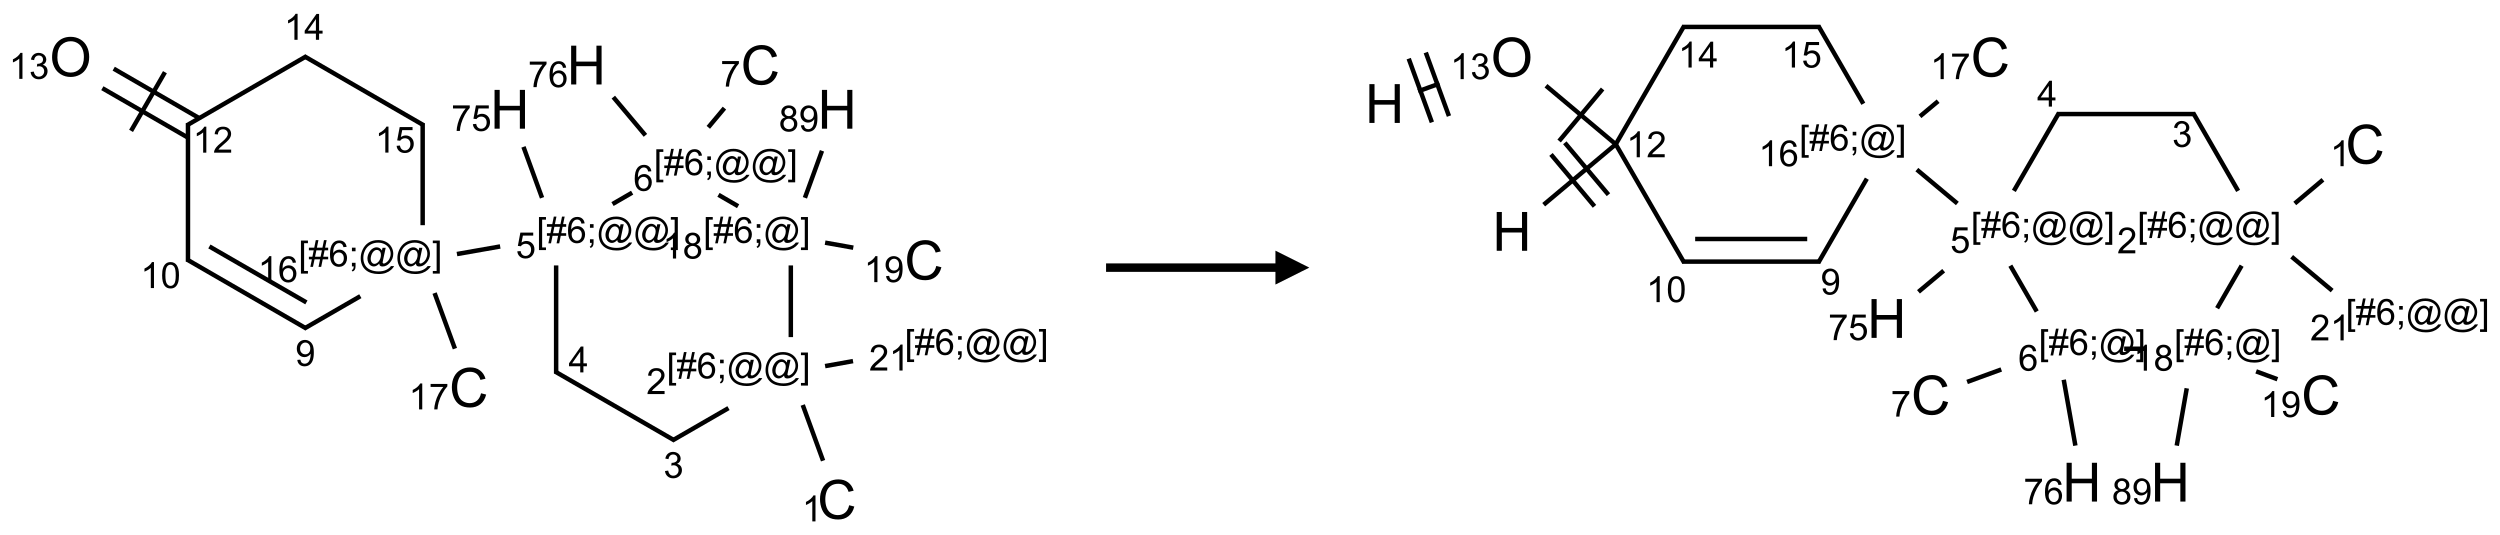 <?xml version="1.0" encoding="UTF-8"?>
<svg xmlns="http://www.w3.org/2000/svg" xmlns:xlink="http://www.w3.org/1999/xlink" width="738" height="158" viewBox="0 0 738 158">
<defs>
<g>
<g id="glyph-0-0">
<path d="M 2 0 L 2 -10 L 10 -10 L 10 0 Z M 2.25 -0.25 L 9.75 -0.25 L 9.75 -9.75 L 2.25 -9.75 Z M 2.25 -0.25 "/>
</g>
<g id="glyph-0-1">
<path d="M 9.406 -4.016 L 10.922 -3.633 C 10.605 -2.387 10.031 -1.438 9.207 -0.785 C 8.383 -0.133 7.371 0.195 6.18 0.195 C 4.945 0.195 3.941 -0.055 3.168 -0.559 C 2.395 -1.062 1.805 -1.789 1.402 -2.742 C 1 -3.695 0.797 -4.719 0.797 -5.812 C 0.797 -7.004 1.023 -8.047 1.48 -8.934 C 1.938 -9.82 2.586 -10.496 3.426 -10.957 C 4.266 -11.418 5.191 -11.648 6.203 -11.648 C 7.348 -11.648 8.312 -11.355 9.094 -10.773 C 9.875 -10.191 10.418 -9.371 10.727 -8.312 L 9.234 -7.961 C 8.969 -8.793 8.582 -9.402 8.078 -9.781 C 7.574 -10.16 6.938 -10.352 6.172 -10.352 C 5.293 -10.352 4.555 -10.141 3.965 -9.719 C 3.375 -9.297 2.957 -8.73 2.719 -8.02 C 2.48 -7.309 2.359 -6.574 2.359 -5.82 C 2.359 -4.848 2.5 -3.996 2.785 -3.27 C 3.07 -2.543 3.512 -2 4.109 -1.641 C 4.707 -1.281 5.355 -1.102 6.055 -1.102 C 6.902 -1.102 7.621 -1.348 8.211 -1.836 C 8.801 -2.324 9.199 -3.051 9.406 -4.016 Z M 9.406 -4.016 "/>
</g>
<g id="glyph-0-2">
<path d="M 1.281 0 L 1.281 -11.453 L 2.797 -11.453 L 2.797 -6.75 L 8.75 -6.75 L 8.75 -11.453 L 10.266 -11.453 L 10.266 0 L 8.75 0 L 8.75 -5.398 L 2.797 -5.398 L 2.797 0 Z M 1.281 0 "/>
</g>
<g id="glyph-0-3">
<path d="M 0.773 -5.578 C 0.773 -7.48 1.285 -8.969 2.305 -10.043 C 3.324 -11.117 4.645 -11.656 6.258 -11.656 C 7.316 -11.656 8.27 -11.402 9.117 -10.898 C 9.965 -10.395 10.613 -9.688 11.059 -8.785 C 11.504 -7.883 11.727 -6.855 11.727 -5.711 C 11.727 -4.551 11.492 -3.512 11.023 -2.594 C 10.555 -1.676 9.891 -0.984 9.031 -0.512 C 8.172 -0.039 7.246 0.195 6.25 0.195 C 5.172 0.195 4.207 -0.066 3.359 -0.586 C 2.512 -1.105 1.867 -1.816 1.43 -2.719 C 0.992 -3.621 0.773 -4.574 0.773 -5.578 Z M 2.336 -5.555 C 2.336 -4.176 2.707 -3.086 3.449 -2.293 C 4.191 -1.5 5.121 -1.102 6.242 -1.102 C 7.383 -1.102 8.32 -1.504 9.059 -2.305 C 9.797 -3.105 10.164 -4.246 10.164 -5.719 C 10.164 -6.652 10.008 -7.465 9.691 -8.16 C 9.375 -8.855 8.914 -9.395 8.309 -9.777 C 7.703 -10.16 7.02 -10.352 6.266 -10.352 C 5.191 -10.352 4.27 -9.984 3.496 -9.246 C 2.723 -8.508 2.336 -7.277 2.336 -5.555 Z M 2.336 -5.555 "/>
</g>
<g id="glyph-1-0">
<path d="M 1.332 0 L 1.332 -6.668 L 6.668 -6.668 L 6.668 0 Z M 1.5 -0.168 L 6.5 -0.168 L 6.5 -6.5 L 1.5 -6.5 Z M 1.5 -0.168 "/>
</g>
<g id="glyph-1-1">
<path d="M 3.973 0 L 3.035 0 L 3.035 -5.973 C 2.809 -5.758 2.516 -5.543 2.148 -5.328 C 1.781 -5.113 1.453 -4.953 1.16 -4.844 L 1.16 -5.75 C 1.684 -5.996 2.145 -6.297 2.535 -6.645 C 2.93 -6.996 3.207 -7.336 3.371 -7.668 L 3.973 -7.668 Z M 3.973 0 "/>
</g>
<g id="glyph-1-2">
<path d="M 0.723 2.121 L 0.723 -7.637 L 2.793 -7.637 L 2.793 -6.859 L 1.66 -6.859 L 1.66 1.344 L 2.793 1.344 L 2.793 2.121 Z M 0.723 2.121 "/>
</g>
<g id="glyph-1-3">
<path d="M 0.535 0.129 L 0.988 -2.09 L 0.109 -2.09 L 0.109 -2.863 L 1.145 -2.863 L 1.531 -4.754 L 0.109 -4.754 L 0.109 -5.531 L 1.688 -5.531 L 2.141 -7.766 L 2.922 -7.766 L 2.469 -5.531 L 4.109 -5.531 L 4.562 -7.766 L 5.348 -7.766 L 4.895 -5.531 L 5.797 -5.531 L 5.797 -4.754 L 4.738 -4.754 L 4.348 -2.863 L 5.797 -2.863 L 5.797 -2.09 L 4.191 -2.09 L 3.738 0.129 L 2.957 0.129 L 3.406 -2.09 L 1.77 -2.09 L 1.316 0.129 Z M 1.926 -2.863 L 3.562 -2.863 L 3.953 -4.754 L 2.312 -4.754 Z M 1.926 -2.863 "/>
</g>
<g id="glyph-1-4">
<path d="M 5.309 -5.766 L 4.375 -5.691 C 4.293 -6.059 4.172 -6.328 4.02 -6.496 C 3.766 -6.762 3.453 -6.895 3.082 -6.895 C 2.785 -6.895 2.523 -6.812 2.297 -6.645 C 2 -6.43 1.77 -6.117 1.598 -5.703 C 1.43 -5.289 1.34 -4.703 1.332 -3.938 C 1.559 -4.281 1.836 -4.535 2.16 -4.703 C 2.488 -4.871 2.828 -4.953 3.188 -4.953 C 3.812 -4.953 4.344 -4.723 4.785 -4.262 C 5.223 -3.801 5.441 -3.207 5.441 -2.48 C 5.441 -2 5.34 -1.555 5.133 -1.145 C 4.926 -0.73 4.641 -0.418 4.281 -0.199 C 3.922 0.02 3.512 0.129 3.051 0.129 C 2.27 0.129 1.633 -0.156 1.141 -0.73 C 0.648 -1.305 0.402 -2.254 0.402 -3.574 C 0.402 -5.051 0.672 -6.121 1.219 -6.793 C 1.695 -7.375 2.336 -7.668 3.141 -7.668 C 3.742 -7.668 4.234 -7.5 4.617 -7.16 C 5 -6.824 5.23 -6.359 5.309 -5.766 Z M 1.48 -2.473 C 1.48 -2.152 1.547 -1.844 1.684 -1.547 C 1.82 -1.25 2.016 -1.027 2.262 -0.871 C 2.508 -0.719 2.766 -0.641 3.035 -0.641 C 3.434 -0.641 3.773 -0.801 4.059 -1.121 C 4.344 -1.441 4.484 -1.875 4.484 -2.422 C 4.484 -2.949 4.344 -3.367 4.062 -3.668 C 3.781 -3.973 3.426 -4.125 3 -4.125 C 2.578 -4.125 2.219 -3.973 1.922 -3.668 C 1.625 -3.363 1.48 -2.969 1.48 -2.473 Z M 1.48 -2.473 "/>
</g>
<g id="glyph-1-5">
<path d="M 0.949 -4.465 L 0.949 -5.531 L 2.016 -5.531 L 2.016 -4.465 Z M 0.949 0 L 0.949 -1.066 L 2.016 -1.066 L 2.016 0 C 2.016 0.391 1.945 0.711 1.809 0.949 C 1.668 1.191 1.449 1.379 1.145 1.512 L 0.887 1.109 C 1.082 1.023 1.23 0.895 1.324 0.727 C 1.418 0.559 1.469 0.316 1.48 0 Z M 0.949 0 "/>
</g>
<g id="glyph-1-6">
<path d="M 6.047 -0.848 C 5.82 -0.59 5.57 -0.379 5.289 -0.223 C 5.008 -0.062 4.73 0.016 4.449 0.016 C 4.141 0.016 3.84 -0.074 3.547 -0.254 C 3.254 -0.434 3.02 -0.715 2.836 -1.09 C 2.652 -1.465 2.562 -1.875 2.562 -2.324 C 2.562 -2.875 2.703 -3.43 2.988 -3.98 C 3.27 -4.535 3.621 -4.953 4.043 -5.23 C 4.461 -5.508 4.871 -5.645 5.266 -5.645 C 5.566 -5.645 5.855 -5.566 6.129 -5.41 C 6.402 -5.25 6.641 -5.012 6.84 -4.688 L 7.016 -5.496 L 7.949 -5.496 L 7.199 -2 C 7.094 -1.516 7.043 -1.246 7.043 -1.191 C 7.043 -1.098 7.078 -1.02 7.148 -0.949 C 7.219 -0.883 7.305 -0.848 7.406 -0.848 C 7.59 -0.848 7.832 -0.953 8.129 -1.168 C 8.527 -1.445 8.84 -1.816 9.07 -2.285 C 9.301 -2.75 9.418 -3.234 9.418 -3.73 C 9.418 -4.309 9.27 -4.852 8.973 -5.355 C 8.676 -5.859 8.23 -6.262 7.645 -6.562 C 7.055 -6.863 6.406 -7.016 5.691 -7.016 C 4.879 -7.016 4.137 -6.824 3.465 -6.445 C 2.793 -6.066 2.273 -5.52 1.902 -4.809 C 1.535 -4.098 1.348 -3.34 1.348 -2.527 C 1.348 -1.676 1.535 -0.941 1.902 -0.328 C 2.273 0.285 2.809 0.742 3.508 1.035 C 4.207 1.328 4.984 1.473 5.832 1.473 C 6.742 1.473 7.504 1.32 8.121 1.016 C 8.734 0.711 9.195 0.34 9.5 -0.098 L 10.441 -0.098 C 10.266 0.266 9.961 0.637 9.531 1.016 C 9.102 1.395 8.59 1.695 7.996 1.914 C 7.402 2.133 6.688 2.246 5.848 2.246 C 5.078 2.246 4.367 2.145 3.715 1.949 C 3.066 1.75 2.512 1.453 2.051 1.055 C 1.594 0.656 1.25 0.199 1.016 -0.316 C 0.723 -0.973 0.578 -1.684 0.578 -2.441 C 0.578 -3.289 0.75 -4.098 1.098 -4.863 C 1.523 -5.805 2.125 -6.527 2.902 -7.027 C 3.684 -7.527 4.629 -7.777 5.738 -7.777 C 6.602 -7.777 7.375 -7.602 8.059 -7.246 C 8.746 -6.895 9.285 -6.371 9.684 -5.672 C 10.02 -5.07 10.188 -4.418 10.188 -3.715 C 10.188 -2.707 9.832 -1.812 9.125 -1.031 C 8.492 -0.328 7.801 0.02 7.051 0.02 C 6.812 0.02 6.617 -0.016 6.473 -0.09 C 6.324 -0.16 6.215 -0.266 6.145 -0.402 C 6.102 -0.488 6.066 -0.637 6.047 -0.848 Z M 3.527 -2.262 C 3.527 -1.785 3.641 -1.414 3.863 -1.152 C 4.09 -0.887 4.348 -0.754 4.641 -0.754 C 4.836 -0.754 5.039 -0.812 5.254 -0.93 C 5.469 -1.047 5.676 -1.219 5.871 -1.449 C 6.066 -1.676 6.23 -1.969 6.355 -2.32 C 6.48 -2.672 6.543 -3.027 6.543 -3.379 C 6.543 -3.852 6.426 -4.219 6.191 -4.48 C 5.957 -4.738 5.672 -4.871 5.332 -4.871 C 5.109 -4.871 4.902 -4.812 4.707 -4.699 C 4.512 -4.586 4.32 -4.406 4.137 -4.156 C 3.953 -3.906 3.805 -3.602 3.691 -3.246 C 3.582 -2.887 3.527 -2.559 3.527 -2.262 Z M 3.527 -2.262 "/>
</g>
<g id="glyph-1-7">
<path d="M 2.27 2.121 L 0.203 2.121 L 0.203 1.344 L 1.332 1.344 L 1.332 -6.859 L 0.203 -6.859 L 0.203 -7.637 L 2.27 -7.637 Z M 2.27 2.121 "/>
</g>
<g id="glyph-1-8">
<path d="M 5.371 -0.902 L 5.371 0 L 0.324 0 C 0.316 -0.227 0.352 -0.441 0.434 -0.652 C 0.562 -0.996 0.766 -1.332 1.051 -1.668 C 1.332 -2 1.742 -2.387 2.277 -2.824 C 3.105 -3.504 3.668 -4.043 3.957 -4.441 C 4.25 -4.84 4.395 -5.215 4.395 -5.566 C 4.395 -5.938 4.262 -6.254 3.996 -6.508 C 3.73 -6.762 3.387 -6.891 2.957 -6.891 C 2.508 -6.891 2.145 -6.754 1.875 -6.484 C 1.605 -6.215 1.469 -5.84 1.465 -5.359 L 0.5 -5.457 C 0.566 -6.176 0.812 -6.727 1.246 -7.102 C 1.676 -7.477 2.254 -7.668 2.98 -7.668 C 3.711 -7.668 4.293 -7.465 4.719 -7.059 C 5.145 -6.652 5.359 -6.148 5.359 -5.547 C 5.359 -5.242 5.297 -4.941 5.172 -4.645 C 5.047 -4.352 4.84 -4.039 4.551 -3.715 C 4.262 -3.387 3.777 -2.938 3.105 -2.371 C 2.543 -1.898 2.18 -1.578 2.02 -1.41 C 1.859 -1.242 1.73 -1.07 1.625 -0.902 Z M 5.371 -0.902 "/>
</g>
<g id="glyph-1-9">
<path d="M 0.449 -2.016 L 1.387 -2.141 C 1.492 -1.609 1.676 -1.227 1.934 -0.992 C 2.191 -0.758 2.508 -0.641 2.879 -0.641 C 3.32 -0.641 3.695 -0.793 3.996 -1.098 C 4.301 -1.402 4.453 -1.781 4.453 -2.234 C 4.453 -2.664 4.312 -3.02 4.031 -3.301 C 3.75 -3.578 3.391 -3.719 2.957 -3.719 C 2.781 -3.719 2.562 -3.684 2.297 -3.613 L 2.402 -4.438 C 2.465 -4.43 2.516 -4.426 2.551 -4.426 C 2.949 -4.426 3.312 -4.531 3.629 -4.738 C 3.949 -4.949 4.109 -5.27 4.109 -5.703 C 4.109 -6.047 3.992 -6.332 3.762 -6.559 C 3.527 -6.785 3.227 -6.895 2.859 -6.895 C 2.496 -6.895 2.191 -6.781 1.949 -6.551 C 1.707 -6.324 1.547 -5.98 1.48 -5.52 L 0.543 -5.688 C 0.656 -6.316 0.918 -6.805 1.324 -7.148 C 1.73 -7.492 2.234 -7.668 2.84 -7.668 C 3.254 -7.668 3.641 -7.578 3.988 -7.398 C 4.34 -7.219 4.609 -6.977 4.793 -6.668 C 4.98 -6.359 5.074 -6.031 5.074 -5.684 C 5.074 -5.352 4.984 -5.051 4.809 -4.781 C 4.629 -4.512 4.367 -4.297 4.02 -4.137 C 4.473 -4.031 4.824 -3.816 5.074 -3.488 C 5.324 -3.16 5.449 -2.75 5.449 -2.254 C 5.449 -1.59 5.203 -1.023 4.719 -0.559 C 4.234 -0.098 3.617 0.137 2.875 0.137 C 2.203 0.137 1.648 -0.062 1.207 -0.465 C 0.762 -0.863 0.512 -1.379 0.449 -2.016 Z M 0.449 -2.016 "/>
</g>
<g id="glyph-1-10">
<path d="M 3.449 0 L 3.449 -1.828 L 0.137 -1.828 L 0.137 -2.688 L 3.621 -7.637 L 4.387 -7.637 L 4.387 -2.688 L 5.418 -2.688 L 5.418 -1.828 L 4.387 -1.828 L 4.387 0 Z M 3.449 -2.688 L 3.449 -6.129 L 1.059 -2.688 Z M 3.449 -2.688 "/>
</g>
<g id="glyph-1-11">
<path d="M 0.441 -2 L 1.426 -2.082 C 1.5 -1.605 1.668 -1.242 1.934 -1.004 C 2.199 -0.762 2.52 -0.641 2.895 -0.641 C 3.348 -0.641 3.73 -0.812 4.043 -1.152 C 4.355 -1.492 4.512 -1.941 4.512 -2.504 C 4.512 -3.039 4.359 -3.461 4.059 -3.77 C 3.758 -4.078 3.367 -4.234 2.879 -4.234 C 2.578 -4.234 2.305 -4.164 2.062 -4.027 C 1.82 -3.891 1.629 -3.715 1.488 -3.496 L 0.609 -3.609 L 1.348 -7.531 L 5.145 -7.531 L 5.145 -6.637 L 2.098 -6.637 L 1.688 -4.582 C 2.145 -4.902 2.625 -5.062 3.129 -5.062 C 3.797 -5.062 4.359 -4.832 4.816 -4.371 C 5.277 -3.91 5.504 -3.312 5.504 -2.59 C 5.504 -1.898 5.305 -1.301 4.902 -0.797 C 4.41 -0.18 3.742 0.129 2.895 0.129 C 2.199 0.129 1.633 -0.062 1.195 -0.453 C 0.758 -0.844 0.504 -1.359 0.441 -2 Z M 0.441 -2 "/>
</g>
<g id="glyph-1-12">
<path d="M 0.504 -6.637 L 0.504 -7.535 L 5.449 -7.535 L 5.449 -6.809 C 4.961 -6.289 4.48 -5.602 4.004 -4.746 C 3.527 -3.887 3.156 -3.004 2.895 -2.098 C 2.707 -1.461 2.59 -0.762 2.535 0 L 1.574 0 C 1.582 -0.602 1.703 -1.328 1.926 -2.176 C 2.152 -3.027 2.477 -3.848 2.898 -4.637 C 3.32 -5.426 3.77 -6.094 4.246 -6.637 Z M 0.504 -6.637 "/>
</g>
<g id="glyph-1-13">
<path d="M 1.887 -4.141 C 1.496 -4.281 1.207 -4.484 1.02 -4.75 C 0.832 -5.016 0.738 -5.328 0.738 -5.699 C 0.738 -6.254 0.938 -6.719 1.34 -7.098 C 1.738 -7.477 2.27 -7.668 2.934 -7.668 C 3.598 -7.668 4.137 -7.473 4.543 -7.086 C 4.949 -6.699 5.152 -6.227 5.152 -5.672 C 5.152 -5.316 5.059 -5.008 4.871 -4.746 C 4.688 -4.484 4.406 -4.281 4.027 -4.141 C 4.496 -3.988 4.852 -3.742 5.098 -3.402 C 5.34 -3.062 5.465 -2.656 5.465 -2.184 C 5.465 -1.531 5.234 -0.98 4.77 -0.535 C 4.309 -0.09 3.703 0.129 2.949 0.129 C 2.195 0.129 1.586 -0.094 1.125 -0.539 C 0.664 -0.984 0.434 -1.543 0.434 -2.207 C 0.434 -2.703 0.559 -3.121 0.809 -3.457 C 1.062 -3.793 1.422 -4.02 1.887 -4.141 Z M 1.699 -5.73 C 1.699 -5.367 1.812 -5.074 2.047 -4.844 C 2.281 -4.613 2.582 -4.5 2.953 -4.5 C 3.312 -4.5 3.609 -4.613 3.84 -4.84 C 4.07 -5.066 4.188 -5.348 4.188 -5.676 C 4.188 -6.02 4.07 -6.309 3.832 -6.543 C 3.594 -6.777 3.297 -6.895 2.941 -6.895 C 2.586 -6.895 2.289 -6.781 2.051 -6.551 C 1.816 -6.324 1.699 -6.047 1.699 -5.73 Z M 1.395 -2.203 C 1.395 -1.938 1.461 -1.676 1.586 -1.426 C 1.711 -1.176 1.902 -0.984 2.152 -0.848 C 2.402 -0.711 2.672 -0.641 2.957 -0.641 C 3.406 -0.641 3.777 -0.785 4.066 -1.074 C 4.359 -1.363 4.504 -1.727 4.504 -2.172 C 4.504 -2.625 4.355 -2.996 4.055 -3.293 C 3.754 -3.586 3.379 -3.734 2.926 -3.734 C 2.484 -3.734 2.121 -3.59 1.832 -3.297 C 1.543 -3.004 1.395 -2.641 1.395 -2.203 Z M 1.395 -2.203 "/>
</g>
<g id="glyph-1-14">
<path d="M 0.582 -1.766 L 1.484 -1.848 C 1.562 -1.426 1.707 -1.117 1.922 -0.926 C 2.137 -0.734 2.414 -0.641 2.75 -0.641 C 3.039 -0.641 3.289 -0.707 3.508 -0.84 C 3.727 -0.973 3.902 -1.148 4.043 -1.367 C 4.18 -1.586 4.297 -1.887 4.391 -2.262 C 4.484 -2.637 4.531 -3.016 4.531 -3.406 C 4.531 -3.449 4.531 -3.512 4.527 -3.594 C 4.34 -3.297 4.082 -3.055 3.758 -2.867 C 3.434 -2.68 3.082 -2.59 2.703 -2.59 C 2.07 -2.59 1.535 -2.816 1.098 -3.277 C 0.66 -3.734 0.441 -4.34 0.441 -5.09 C 0.441 -5.863 0.672 -6.484 1.129 -6.957 C 1.586 -7.43 2.156 -7.668 2.844 -7.668 C 3.34 -7.668 3.793 -7.531 4.207 -7.266 C 4.617 -7 4.93 -6.617 5.145 -6.121 C 5.355 -5.629 5.465 -4.91 5.465 -3.973 C 5.465 -2.996 5.359 -2.223 5.145 -1.645 C 4.934 -1.066 4.617 -0.625 4.199 -0.324 C 3.781 -0.02 3.293 0.129 2.73 0.129 C 2.133 0.129 1.645 -0.035 1.266 -0.367 C 0.887 -0.699 0.66 -1.164 0.582 -1.766 Z M 4.422 -5.137 C 4.422 -5.676 4.277 -6.102 3.992 -6.418 C 3.707 -6.734 3.359 -6.891 2.957 -6.891 C 2.543 -6.891 2.18 -6.719 1.871 -6.379 C 1.562 -6.039 1.406 -5.598 1.406 -5.059 C 1.406 -4.57 1.555 -4.176 1.848 -3.871 C 2.141 -3.566 2.5 -3.418 2.934 -3.418 C 3.367 -3.418 3.723 -3.57 4.004 -3.871 C 4.281 -4.176 4.422 -4.598 4.422 -5.137 Z M 4.422 -5.137 "/>
</g>
<g id="glyph-1-15">
<path d="M 0.441 -3.766 C 0.441 -4.668 0.535 -5.395 0.723 -5.945 C 0.906 -6.496 1.184 -6.922 1.551 -7.219 C 1.918 -7.516 2.375 -7.668 2.934 -7.668 C 3.344 -7.668 3.703 -7.586 4.012 -7.418 C 4.32 -7.254 4.574 -7.016 4.777 -6.707 C 4.977 -6.395 5.137 -6.016 5.25 -5.57 C 5.363 -5.125 5.422 -4.523 5.422 -3.766 C 5.422 -2.871 5.328 -2.148 5.145 -1.598 C 4.961 -1.047 4.688 -0.621 4.32 -0.32 C 3.953 -0.02 3.492 0.129 2.934 0.129 C 2.195 0.129 1.617 -0.133 1.199 -0.66 C 0.695 -1.297 0.441 -2.332 0.441 -3.766 Z M 1.406 -3.766 C 1.406 -2.512 1.555 -1.68 1.848 -1.262 C 2.141 -0.848 2.5 -0.641 2.934 -0.641 C 3.363 -0.641 3.727 -0.848 4.02 -1.266 C 4.312 -1.684 4.457 -2.516 4.457 -3.766 C 4.457 -5.023 4.312 -5.859 4.02 -6.27 C 3.727 -6.684 3.359 -6.891 2.922 -6.891 C 2.492 -6.891 2.148 -6.707 1.891 -6.344 C 1.566 -5.879 1.406 -5.02 1.406 -3.766 Z M 1.406 -3.766 "/>
</g>
</g>
</defs>
<path fill="none" stroke-width="0.033" stroke-linecap="butt" stroke-linejoin="miter" stroke="rgb(0%, 0%, 0%)" stroke-opacity="1" stroke-miterlimit="10" d="M 5.553 2.98 L 5.403 2.569 " transform="matrix(40, 0, 0, 40, 20.85, 16.795)"/>
<path fill="none" stroke-width="0.033" stroke-linecap="butt" stroke-linejoin="miter" stroke="rgb(0%, 0%, 0%)" stroke-opacity="1" stroke-miterlimit="10" d="M 4.855 2.592 L 4.441 2.831 " transform="matrix(40, 0, 0, 40, 20.85, 16.795)"/>
<path fill="none" stroke-width="0.033" stroke-linecap="butt" stroke-linejoin="miter" stroke="rgb(0%, 0%, 0%)" stroke-opacity="1" stroke-miterlimit="10" d="M 4.457 2.831 L 3.575 2.322 " transform="matrix(40, 0, 0, 40, 20.85, 16.795)"/>
<path fill="none" stroke-width="0.033" stroke-linecap="butt" stroke-linejoin="miter" stroke="rgb(0%, 0%, 0%)" stroke-opacity="1" stroke-miterlimit="10" d="M 3.583 2.336 L 3.583 1.539 " transform="matrix(40, 0, 0, 40, 20.85, 16.795)"/>
<path fill="none" stroke-width="0.033" stroke-linecap="butt" stroke-linejoin="miter" stroke="rgb(0%, 0%, 0%)" stroke-opacity="1" stroke-miterlimit="10" d="M 3.479 1.04 L 3.342 0.664 " transform="matrix(40, 0, 0, 40, 20.85, 16.795)"/>
<path fill="none" stroke-width="0.033" stroke-linecap="butt" stroke-linejoin="miter" stroke="rgb(0%, 0%, 0%)" stroke-opacity="1" stroke-miterlimit="10" d="M 3.999 1.086 L 4.144 1.002 " transform="matrix(40, 0, 0, 40, 20.85, 16.795)"/>
<path fill="none" stroke-width="0.033" stroke-linecap="butt" stroke-linejoin="miter" stroke="rgb(0%, 0%, 0%)" stroke-opacity="1" stroke-miterlimit="10" d="M 4.242 0.579 L 4.005 0.297 " transform="matrix(40, 0, 0, 40, 20.85, 16.795)"/>
<path fill="none" stroke-width="0.033" stroke-linecap="butt" stroke-linejoin="miter" stroke="rgb(0%, 0%, 0%)" stroke-opacity="1" stroke-miterlimit="10" d="M 4.706 0.52 L 4.825 0.378 " transform="matrix(40, 0, 0, 40, 20.85, 16.795)"/>
<path fill="none" stroke-width="0.033" stroke-linecap="butt" stroke-linejoin="miter" stroke="rgb(0%, 0%, 0%)" stroke-opacity="1" stroke-miterlimit="10" d="M 4.781 1.018 L 4.926 1.102 " transform="matrix(40, 0, 0, 40, 20.85, 16.795)"/>
<path fill="none" stroke-width="0.033" stroke-linecap="butt" stroke-linejoin="miter" stroke="rgb(0%, 0%, 0%)" stroke-opacity="1" stroke-miterlimit="10" d="M 5.315 1.539 L 5.315 2.068 " transform="matrix(40, 0, 0, 40, 20.85, 16.795)"/>
<path fill="none" stroke-width="0.033" stroke-linecap="butt" stroke-linejoin="miter" stroke="rgb(0%, 0%, 0%)" stroke-opacity="1" stroke-miterlimit="10" d="M 5.419 1.04 L 5.545 0.693 " transform="matrix(40, 0, 0, 40, 20.85, 16.795)"/>
<path fill="none" stroke-width="0.033" stroke-linecap="butt" stroke-linejoin="miter" stroke="rgb(0%, 0%, 0%)" stroke-opacity="1" stroke-miterlimit="10" d="M 5.568 1.371 L 5.776 1.408 " transform="matrix(40, 0, 0, 40, 20.85, 16.795)"/>
<path fill="none" stroke-width="0.033" stroke-linecap="butt" stroke-linejoin="miter" stroke="rgb(0%, 0%, 0%)" stroke-opacity="1" stroke-miterlimit="10" d="M 3.17 1.399 L 2.851 1.455 " transform="matrix(40, 0, 0, 40, 20.85, 16.795)"/>
<path fill="none" stroke-width="0.033" stroke-linecap="butt" stroke-linejoin="miter" stroke="rgb(0%, 0%, 0%)" stroke-opacity="1" stroke-miterlimit="10" d="M 2.138 1.766 L 1.724 2.005 " transform="matrix(40, 0, 0, 40, 20.85, 16.795)"/>
<path fill="none" stroke-width="0.033" stroke-linecap="butt" stroke-linejoin="miter" stroke="rgb(0%, 0%, 0%)" stroke-opacity="1" stroke-miterlimit="10" d="M 1.74 2.005 L 0.858 1.495 " transform="matrix(40, 0, 0, 40, 20.85, 16.795)"/>
<path fill="none" stroke-width="0.033" stroke-linecap="butt" stroke-linejoin="miter" stroke="rgb(0%, 0%, 0%)" stroke-opacity="1" stroke-miterlimit="10" d="M 1.74 1.812 L 1.024 1.399 " transform="matrix(40, 0, 0, 40, 20.85, 16.795)"/>
<path fill="none" stroke-width="0.033" stroke-linecap="butt" stroke-linejoin="miter" stroke="rgb(0%, 0%, 0%)" stroke-opacity="1" stroke-miterlimit="10" d="M 0.866 1.51 L 0.866 0.49 " transform="matrix(40, 0, 0, 40, 20.85, 16.795)"/>
<path fill="none" stroke-width="0.033" stroke-linecap="butt" stroke-linejoin="miter" stroke="rgb(0%, 0%, 0%)" stroke-opacity="1" stroke-miterlimit="10" d="M 0.949 0.452 L 0.318 0.087 " transform="matrix(40, 0, 0, 40, 20.85, 16.795)"/>
<path fill="none" stroke-width="0.033" stroke-linecap="butt" stroke-linejoin="miter" stroke="rgb(0%, 0%, 0%)" stroke-opacity="1" stroke-miterlimit="10" d="M 0.866 0.596 L 0.234 0.231 " transform="matrix(40, 0, 0, 40, 20.85, 16.795)"/>
<path fill="none" stroke-width="0.033" stroke-linecap="butt" stroke-linejoin="miter" stroke="rgb(0%, 0%, 0%)" stroke-opacity="1" stroke-miterlimit="10" d="M 0.696 0.113 L 0.446 0.546 " transform="matrix(40, 0, 0, 40, 20.85, 16.795)"/>
<path fill="none" stroke-width="0.033" stroke-linecap="butt" stroke-linejoin="miter" stroke="rgb(0%, 0%, 0%)" stroke-opacity="1" stroke-miterlimit="10" d="M 0.858 0.505 L 1.74 -0.005 " transform="matrix(40, 0, 0, 40, 20.85, 16.795)"/>
<path fill="none" stroke-width="0.033" stroke-linecap="butt" stroke-linejoin="miter" stroke="rgb(0%, 0%, 0%)" stroke-opacity="1" stroke-miterlimit="10" d="M 1.724 -0.005 L 2.606 0.505 " transform="matrix(40, 0, 0, 40, 20.85, 16.795)"/>
<path fill="none" stroke-width="0.033" stroke-linecap="butt" stroke-linejoin="miter" stroke="rgb(0%, 0%, 0%)" stroke-opacity="1" stroke-miterlimit="10" d="M 2.598 0.49 L 2.598 1.242 " transform="matrix(40, 0, 0, 40, 20.85, 16.795)"/>
<path fill="none" stroke-width="0.033" stroke-linecap="butt" stroke-linejoin="miter" stroke="rgb(0%, 0%, 0%)" stroke-opacity="1" stroke-miterlimit="10" d="M 2.686 1.743 L 2.836 2.153 " transform="matrix(40, 0, 0, 40, 20.85, 16.795)"/>
<path fill="none" stroke-width="0.033" stroke-linecap="butt" stroke-linejoin="miter" stroke="rgb(0%, 0%, 0%)" stroke-opacity="1" stroke-miterlimit="10" d="M 5.568 2.282 L 5.774 2.245 " transform="matrix(40, 0, 0, 40, 20.85, 16.795)"/>
<g fill="rgb(0%, 0%, 0%)" fill-opacity="1">
<use xlink:href="#glyph-0-1" x="241.27" y="153.164"/>
</g>
<g fill="rgb(0%, 0%, 0%)" fill-opacity="1">
<use xlink:href="#glyph-1-1" x="236.758" y="153.918"/>
</g>
<g fill="rgb(0%, 0%, 0%)" fill-opacity="1">
<use xlink:href="#glyph-1-2" x="196.789" y="111.703"/>
<use xlink:href="#glyph-1-3" x="199.753" y="111.703"/>
<use xlink:href="#glyph-1-4" x="205.685" y="111.703"/>
<use xlink:href="#glyph-1-5" x="211.617" y="111.703"/>
<use xlink:href="#glyph-1-6" x="214.581" y="111.703"/>
<use xlink:href="#glyph-1-6" x="225.409" y="111.703"/>
<use xlink:href="#glyph-1-7" x="236.237" y="111.703"/>
</g>
<g fill="rgb(0%, 0%, 0%)" fill-opacity="1">
<use xlink:href="#glyph-1-8" x="190.812" y="116.328"/>
</g>
<g fill="rgb(0%, 0%, 0%)" fill-opacity="1">
<use xlink:href="#glyph-1-9" x="195.859" y="141.062"/>
</g>
<g fill="rgb(0%, 0%, 0%)" fill-opacity="1">
<use xlink:href="#glyph-1-10" x="167.836" y="109.941"/>
</g>
<g fill="rgb(0%, 0%, 0%)" fill-opacity="1">
<use xlink:href="#glyph-1-2" x="158.379" y="71.703"/>
<use xlink:href="#glyph-1-3" x="161.342" y="71.703"/>
<use xlink:href="#glyph-1-4" x="167.275" y="71.703"/>
<use xlink:href="#glyph-1-5" x="173.207" y="71.703"/>
<use xlink:href="#glyph-1-6" x="176.171" y="71.703"/>
<use xlink:href="#glyph-1-6" x="186.999" y="71.703"/>
<use xlink:href="#glyph-1-7" x="197.827" y="71.703"/>
</g>
<g fill="rgb(0%, 0%, 0%)" fill-opacity="1">
<use xlink:href="#glyph-1-11" x="152.262" y="76.195"/>
</g>
<g fill="rgb(0%, 0%, 0%)" fill-opacity="1">
<use xlink:href="#glyph-0-2" x="144.711" y="37.988"/>
</g>
<g fill="rgb(0%, 0%, 0%)" fill-opacity="1">
<use xlink:href="#glyph-1-12" x="133.219" y="38.652"/>
<use xlink:href="#glyph-1-11" x="139.151" y="38.652"/>
</g>
<g fill="rgb(0%, 0%, 0%)" fill-opacity="1">
<use xlink:href="#glyph-1-2" x="193.02" y="51.703"/>
<use xlink:href="#glyph-1-3" x="195.983" y="51.703"/>
<use xlink:href="#glyph-1-4" x="201.915" y="51.703"/>
<use xlink:href="#glyph-1-5" x="207.848" y="51.703"/>
<use xlink:href="#glyph-1-6" x="210.811" y="51.703"/>
<use xlink:href="#glyph-1-6" x="221.639" y="51.703"/>
<use xlink:href="#glyph-1-7" x="232.467" y="51.703"/>
</g>
<g fill="rgb(0%, 0%, 0%)" fill-opacity="1">
<use xlink:href="#glyph-1-4" x="186.969" y="56.328"/>
</g>
<g fill="rgb(0%, 0%, 0%)" fill-opacity="1">
<use xlink:href="#glyph-0-2" x="167.32" y="24.934"/>
</g>
<g fill="rgb(0%, 0%, 0%)" fill-opacity="1">
<use xlink:href="#glyph-1-12" x="155.891" y="25.727"/>
<use xlink:href="#glyph-1-4" x="161.823" y="25.727"/>
</g>
<g fill="rgb(0%, 0%, 0%)" fill-opacity="1">
<use xlink:href="#glyph-0-1" x="218.66" y="24.934"/>
</g>
<g fill="rgb(0%, 0%, 0%)" fill-opacity="1">
<use xlink:href="#glyph-1-12" x="212.672" y="25.559"/>
</g>
<g fill="rgb(0%, 0%, 0%)" fill-opacity="1">
<use xlink:href="#glyph-1-2" x="207.617" y="71.703"/>
<use xlink:href="#glyph-1-3" x="210.581" y="71.703"/>
<use xlink:href="#glyph-1-4" x="216.513" y="71.703"/>
<use xlink:href="#glyph-1-5" x="222.445" y="71.703"/>
<use xlink:href="#glyph-1-6" x="225.409" y="71.703"/>
<use xlink:href="#glyph-1-7" x="236.237" y="71.703"/>
</g>
<g fill="rgb(0%, 0%, 0%)" fill-opacity="1">
<use xlink:href="#glyph-1-1" x="195.613" y="76.328"/>
<use xlink:href="#glyph-1-13" x="201.546" y="76.328"/>
</g>
<g fill="rgb(0%, 0%, 0%)" fill-opacity="1">
<use xlink:href="#glyph-0-2" x="241.355" y="37.988"/>
</g>
<g fill="rgb(0%, 0%, 0%)" fill-opacity="1">
<use xlink:href="#glyph-1-13" x="229.906" y="38.781"/>
<use xlink:href="#glyph-1-14" x="235.839" y="38.781"/>
</g>
<g fill="rgb(0%, 0%, 0%)" fill-opacity="1">
<use xlink:href="#glyph-0-1" x="266.98" y="82.523"/>
</g>
<g fill="rgb(0%, 0%, 0%)" fill-opacity="1">
<use xlink:href="#glyph-1-1" x="255.047" y="83.277"/>
<use xlink:href="#glyph-1-14" x="260.979" y="83.277"/>
</g>
<g fill="rgb(0%, 0%, 0%)" fill-opacity="1">
<use xlink:href="#glyph-1-2" x="88.113" y="78.648"/>
<use xlink:href="#glyph-1-3" x="91.077" y="78.648"/>
<use xlink:href="#glyph-1-4" x="97.009" y="78.648"/>
<use xlink:href="#glyph-1-5" x="102.941" y="78.648"/>
<use xlink:href="#glyph-1-6" x="105.905" y="78.648"/>
<use xlink:href="#glyph-1-6" x="116.733" y="78.648"/>
<use xlink:href="#glyph-1-7" x="127.561" y="78.648"/>
</g>
<g fill="rgb(0%, 0%, 0%)" fill-opacity="1">
<use xlink:href="#glyph-1-1" x="76.129" y="83.277"/>
<use xlink:href="#glyph-1-4" x="82.061" y="83.277"/>
</g>
<g fill="rgb(0%, 0%, 0%)" fill-opacity="1">
<use xlink:href="#glyph-1-14" x="87.176" y="108.012"/>
</g>
<g fill="rgb(0%, 0%, 0%)" fill-opacity="1">
<use xlink:href="#glyph-1-1" x="41.484" y="85.035"/>
<use xlink:href="#glyph-1-15" x="47.417" y="85.035"/>
</g>
<g fill="rgb(0%, 0%, 0%)" fill-opacity="1">
<use xlink:href="#glyph-1-1" x="56.934" y="45.059"/>
<use xlink:href="#glyph-1-8" x="62.866" y="45.059"/>
</g>
<g fill="rgb(0%, 0%, 0%)" fill-opacity="1">
<use xlink:href="#glyph-0-3" x="14.602" y="22.527"/>
</g>
<g fill="rgb(0%, 0%, 0%)" fill-opacity="1">
<use xlink:href="#glyph-1-1" x="2.656" y="23.273"/>
<use xlink:href="#glyph-1-9" x="8.589" y="23.273"/>
</g>
<g fill="rgb(0%, 0%, 0%)" fill-opacity="1">
<use xlink:href="#glyph-1-1" x="83.875" y="11.75"/>
<use xlink:href="#glyph-1-10" x="89.807" y="11.75"/>
</g>
<g fill="rgb(0%, 0%, 0%)" fill-opacity="1">
<use xlink:href="#glyph-1-1" x="110.707" y="45.047"/>
<use xlink:href="#glyph-1-11" x="116.639" y="45.047"/>
</g>
<g fill="rgb(0%, 0%, 0%)" fill-opacity="1">
<use xlink:href="#glyph-0-1" x="132.594" y="120.109"/>
</g>
<g fill="rgb(0%, 0%, 0%)" fill-opacity="1">
<use xlink:href="#glyph-1-1" x="120.676" y="120.863"/>
<use xlink:href="#glyph-1-12" x="126.608" y="120.863"/>
</g>
<g fill="rgb(0%, 0%, 0%)" fill-opacity="1">
<use xlink:href="#glyph-1-2" x="267.051" y="104.754"/>
<use xlink:href="#glyph-1-3" x="270.014" y="104.754"/>
<use xlink:href="#glyph-1-4" x="275.947" y="104.754"/>
<use xlink:href="#glyph-1-5" x="281.879" y="104.754"/>
<use xlink:href="#glyph-1-6" x="284.842" y="104.754"/>
<use xlink:href="#glyph-1-6" x="295.671" y="104.754"/>
<use xlink:href="#glyph-1-7" x="306.499" y="104.754"/>
</g>
<g fill="rgb(0%, 0%, 0%)" fill-opacity="1">
<use xlink:href="#glyph-1-8" x="256.539" y="109.383"/>
<use xlink:href="#glyph-1-1" x="262.471" y="109.383"/>
</g>
<path fill-rule="nonzero" fill="rgb(0%, 0%, 0%)" fill-opacity="1" d="M 326.508 80.25 L 376.508 80.25 L 376.508 84 L 386.508 79 L 376.508 74 L 376.508 77.75 L 326.508 77.75 "/>
<path fill="none" stroke-width="0.033" stroke-linecap="butt" stroke-linejoin="miter" stroke="rgb(0%, 0%, 0%)" stroke-opacity="1" stroke-miterlimit="10" d="M 1.174 1.312 L 1.706 0.866 " transform="matrix(40, 0, 0, 40, 408.732, 7.949)"/>
<path fill="none" stroke-width="0.033" stroke-linecap="butt" stroke-linejoin="miter" stroke="rgb(0%, 0%, 0%)" stroke-opacity="1" stroke-miterlimit="10" d="M 1.652 1.238 L 1.33 0.855 " transform="matrix(40, 0, 0, 40, 408.732, 7.949)"/>
<path fill="none" stroke-width="0.033" stroke-linecap="butt" stroke-linejoin="miter" stroke="rgb(0%, 0%, 0%)" stroke-opacity="1" stroke-miterlimit="10" d="M 1.549 1.324 L 1.228 0.941 " transform="matrix(40, 0, 0, 40, 408.732, 7.949)"/>
<path fill="none" stroke-width="0.033" stroke-linecap="butt" stroke-linejoin="miter" stroke="rgb(0%, 0%, 0%)" stroke-opacity="1" stroke-miterlimit="10" d="M 1.706 0.866 L 1.191 0.434 " transform="matrix(40, 0, 0, 40, 408.732, 7.949)"/>
<path fill="none" stroke-width="0.033" stroke-linecap="butt" stroke-linejoin="miter" stroke="rgb(0%, 0%, 0%)" stroke-opacity="1" stroke-miterlimit="10" d="M 1.609 0.458 L 1.288 0.842 " transform="matrix(40, 0, 0, 40, 408.732, 7.949)"/>
<path fill="none" stroke-width="0.033" stroke-linecap="butt" stroke-linejoin="miter" stroke="rgb(0%, 0%, 0%)" stroke-opacity="1" stroke-miterlimit="10" d="M 0.405 0.418 L 0.248 0.475 " transform="matrix(40, 0, 0, 40, 408.732, 7.949)"/>
<path fill="none" stroke-width="0.033" stroke-linecap="butt" stroke-linejoin="miter" stroke="rgb(0%, 0%, 0%)" stroke-opacity="1" stroke-miterlimit="10" d="M 0.178 0.234 L 0.349 0.704 " transform="matrix(40, 0, 0, 40, 408.732, 7.949)"/>
<path fill="none" stroke-width="0.033" stroke-linecap="butt" stroke-linejoin="miter" stroke="rgb(0%, 0%, 0%)" stroke-opacity="1" stroke-miterlimit="10" d="M 0.304 0.189 L 0.475 0.658 " transform="matrix(40, 0, 0, 40, 408.732, 7.949)"/>
<path fill="none" stroke-width="0.033" stroke-linecap="butt" stroke-linejoin="miter" stroke="rgb(0%, 0%, 0%)" stroke-opacity="1" stroke-miterlimit="10" d="M 1.706 0.866 L 2.211 1.74 " transform="matrix(40, 0, 0, 40, 408.732, 7.949)"/>
<path fill="none" stroke-width="0.033" stroke-linecap="butt" stroke-linejoin="miter" stroke="rgb(0%, 0%, 0%)" stroke-opacity="1" stroke-miterlimit="10" d="M 2.196 1.732 L 3.215 1.732 " transform="matrix(40, 0, 0, 40, 408.732, 7.949)"/>
<path fill="none" stroke-width="0.033" stroke-linecap="butt" stroke-linejoin="miter" stroke="rgb(0%, 0%, 0%)" stroke-opacity="1" stroke-miterlimit="10" d="M 2.292 1.565 L 3.119 1.565 " transform="matrix(40, 0, 0, 40, 408.732, 7.949)"/>
<path fill="none" stroke-width="0.033" stroke-linecap="butt" stroke-linejoin="miter" stroke="rgb(0%, 0%, 0%)" stroke-opacity="1" stroke-miterlimit="10" d="M 3.201 1.74 L 3.559 1.12 " transform="matrix(40, 0, 0, 40, 408.732, 7.949)"/>
<path fill="none" stroke-width="0.033" stroke-linecap="butt" stroke-linejoin="miter" stroke="rgb(0%, 0%, 0%)" stroke-opacity="1" stroke-miterlimit="10" d="M 3.928 1.053 L 4.227 1.303 " transform="matrix(40, 0, 0, 40, 408.732, 7.949)"/>
<path fill="none" stroke-width="0.033" stroke-linecap="butt" stroke-linejoin="miter" stroke="rgb(0%, 0%, 0%)" stroke-opacity="1" stroke-miterlimit="10" d="M 4.618 1.762 L 4.813 2.1 " transform="matrix(40, 0, 0, 40, 408.732, 7.949)"/>
<path fill="none" stroke-width="0.033" stroke-linecap="butt" stroke-linejoin="miter" stroke="rgb(0%, 0%, 0%)" stroke-opacity="1" stroke-miterlimit="10" d="M 4.551 2.528 L 4.299 2.62 " transform="matrix(40, 0, 0, 40, 408.732, 7.949)"/>
<path fill="none" stroke-width="0.033" stroke-linecap="butt" stroke-linejoin="miter" stroke="rgb(0%, 0%, 0%)" stroke-opacity="1" stroke-miterlimit="10" d="M 5.012 2.604 L 5.098 3.09 " transform="matrix(40, 0, 0, 40, 408.732, 7.949)"/>
<path fill="none" stroke-width="0.033" stroke-linecap="butt" stroke-linejoin="miter" stroke="rgb(0%, 0%, 0%)" stroke-opacity="1" stroke-miterlimit="10" d="M 5.458 2.375 L 5.625 2.375 " transform="matrix(40, 0, 0, 40, 408.732, 7.949)"/>
<path fill="none" stroke-width="0.033" stroke-linecap="butt" stroke-linejoin="miter" stroke="rgb(0%, 0%, 0%)" stroke-opacity="1" stroke-miterlimit="10" d="M 6.144 2.076 L 6.325 1.762 " transform="matrix(40, 0, 0, 40, 408.732, 7.949)"/>
<path fill="none" stroke-width="0.033" stroke-linecap="butt" stroke-linejoin="miter" stroke="rgb(0%, 0%, 0%)" stroke-opacity="1" stroke-miterlimit="10" d="M 6.299 1.21 L 5.967 0.634 " transform="matrix(40, 0, 0, 40, 408.732, 7.949)"/>
<path fill="none" stroke-width="0.033" stroke-linecap="butt" stroke-linejoin="miter" stroke="rgb(0%, 0%, 0%)" stroke-opacity="1" stroke-miterlimit="10" d="M 5.981 0.643 L 4.962 0.643 " transform="matrix(40, 0, 0, 40, 408.732, 7.949)"/>
<path fill="none" stroke-width="0.033" stroke-linecap="butt" stroke-linejoin="miter" stroke="rgb(0%, 0%, 0%)" stroke-opacity="1" stroke-miterlimit="10" d="M 4.977 0.634 L 4.644 1.21 " transform="matrix(40, 0, 0, 40, 408.732, 7.949)"/>
<path fill="none" stroke-width="0.033" stroke-linecap="butt" stroke-linejoin="miter" stroke="rgb(0%, 0%, 0%)" stroke-opacity="1" stroke-miterlimit="10" d="M 6.717 1.303 L 6.925 1.128 " transform="matrix(40, 0, 0, 40, 408.732, 7.949)"/>
<path fill="none" stroke-width="0.033" stroke-linecap="butt" stroke-linejoin="miter" stroke="rgb(0%, 0%, 0%)" stroke-opacity="1" stroke-miterlimit="10" d="M 6.694 1.696 L 6.993 1.946 " transform="matrix(40, 0, 0, 40, 408.732, 7.949)"/>
<path fill="none" stroke-width="0.033" stroke-linecap="butt" stroke-linejoin="miter" stroke="rgb(0%, 0%, 0%)" stroke-opacity="1" stroke-miterlimit="10" d="M 5.92 2.667 L 5.846 3.09 " transform="matrix(40, 0, 0, 40, 408.732, 7.949)"/>
<path fill="none" stroke-width="0.033" stroke-linecap="butt" stroke-linejoin="miter" stroke="rgb(0%, 0%, 0%)" stroke-opacity="1" stroke-miterlimit="10" d="M 6.432 2.542 L 6.589 2.6 " transform="matrix(40, 0, 0, 40, 408.732, 7.949)"/>
<path fill="none" stroke-width="0.033" stroke-linecap="butt" stroke-linejoin="miter" stroke="rgb(0%, 0%, 0%)" stroke-opacity="1" stroke-miterlimit="10" d="M 4.126 1.799 L 3.94 1.955 " transform="matrix(40, 0, 0, 40, 408.732, 7.949)"/>
<path fill="none" stroke-width="0.033" stroke-linecap="butt" stroke-linejoin="miter" stroke="rgb(0%, 0%, 0%)" stroke-opacity="1" stroke-miterlimit="10" d="M 3.951 0.66 L 4.085 0.548 " transform="matrix(40, 0, 0, 40, 408.732, 7.949)"/>
<path fill="none" stroke-width="0.033" stroke-linecap="butt" stroke-linejoin="miter" stroke="rgb(0%, 0%, 0%)" stroke-opacity="1" stroke-miterlimit="10" d="M 3.533 0.567 L 3.201 -0.008 " transform="matrix(40, 0, 0, 40, 408.732, 7.949)"/>
<path fill="none" stroke-width="0.033" stroke-linecap="butt" stroke-linejoin="miter" stroke="rgb(0%, 0%, 0%)" stroke-opacity="1" stroke-miterlimit="10" d="M 3.215 -0 L 2.196 -0 " transform="matrix(40, 0, 0, 40, 408.732, 7.949)"/>
<path fill="none" stroke-width="0.033" stroke-linecap="butt" stroke-linejoin="miter" stroke="rgb(0%, 0%, 0%)" stroke-opacity="1" stroke-miterlimit="10" d="M 2.211 -0.008 L 1.706 0.866 " transform="matrix(40, 0, 0, 40, 408.732, 7.949)"/>
<g fill="rgb(0%, 0%, 0%)" fill-opacity="1">
<use xlink:href="#glyph-0-2" x="440.547" y="74.031"/>
</g>
<g fill="rgb(0%, 0%, 0%)" fill-opacity="1">
<use xlink:href="#glyph-1-1" x="480.117" y="46.422"/>
<use xlink:href="#glyph-1-8" x="486.049" y="46.422"/>
</g>
<g fill="rgb(0%, 0%, 0%)" fill-opacity="1">
<use xlink:href="#glyph-0-3" x="440.07" y="22.609"/>
</g>
<g fill="rgb(0%, 0%, 0%)" fill-opacity="1">
<use xlink:href="#glyph-1-1" x="428.129" y="23.359"/>
<use xlink:href="#glyph-1-9" x="434.061" y="23.359"/>
</g>
<g fill="rgb(0%, 0%, 0%)" fill-opacity="1">
<use xlink:href="#glyph-0-2" x="402.961" y="36.289"/>
</g>
<g fill="rgb(0%, 0%, 0%)" fill-opacity="1">
<use xlink:href="#glyph-1-1" x="485.977" y="89.184"/>
<use xlink:href="#glyph-1-15" x="491.909" y="89.184"/>
</g>
<g fill="rgb(0%, 0%, 0%)" fill-opacity="1">
<use xlink:href="#glyph-1-14" x="537.438" y="86.941"/>
</g>
<g fill="rgb(0%, 0%, 0%)" fill-opacity="1">
<use xlink:href="#glyph-1-2" x="531.133" y="44.441"/>
<use xlink:href="#glyph-1-3" x="534.096" y="44.441"/>
<use xlink:href="#glyph-1-4" x="540.029" y="44.441"/>
<use xlink:href="#glyph-1-5" x="545.961" y="44.441"/>
<use xlink:href="#glyph-1-6" x="548.924" y="44.441"/>
<use xlink:href="#glyph-1-7" x="559.753" y="44.441"/>
</g>
<g fill="rgb(0%, 0%, 0%)" fill-opacity="1">
<use xlink:href="#glyph-1-1" x="519.148" y="49.07"/>
<use xlink:href="#glyph-1-4" x="525.081" y="49.07"/>
</g>
<g fill="rgb(0%, 0%, 0%)" fill-opacity="1">
<use xlink:href="#glyph-1-2" x="581.816" y="70.156"/>
<use xlink:href="#glyph-1-3" x="584.78" y="70.156"/>
<use xlink:href="#glyph-1-4" x="590.712" y="70.156"/>
<use xlink:href="#glyph-1-5" x="596.645" y="70.156"/>
<use xlink:href="#glyph-1-6" x="599.608" y="70.156"/>
<use xlink:href="#glyph-1-6" x="610.436" y="70.156"/>
<use xlink:href="#glyph-1-7" x="621.264" y="70.156"/>
</g>
<g fill="rgb(0%, 0%, 0%)" fill-opacity="1">
<use xlink:href="#glyph-1-11" x="575.699" y="74.648"/>
</g>
<g fill="rgb(0%, 0%, 0%)" fill-opacity="1">
<use xlink:href="#glyph-1-2" x="601.816" y="104.797"/>
<use xlink:href="#glyph-1-3" x="604.78" y="104.797"/>
<use xlink:href="#glyph-1-4" x="610.712" y="104.797"/>
<use xlink:href="#glyph-1-5" x="616.645" y="104.797"/>
<use xlink:href="#glyph-1-6" x="619.608" y="104.797"/>
<use xlink:href="#glyph-1-7" x="630.436" y="104.797"/>
</g>
<g fill="rgb(0%, 0%, 0%)" fill-opacity="1">
<use xlink:href="#glyph-1-4" x="595.766" y="109.422"/>
</g>
<g fill="rgb(0%, 0%, 0%)" fill-opacity="1">
<use xlink:href="#glyph-0-1" x="564.156" y="122.352"/>
</g>
<g fill="rgb(0%, 0%, 0%)" fill-opacity="1">
<use xlink:href="#glyph-1-12" x="558.172" y="122.977"/>
</g>
<g fill="rgb(0%, 0%, 0%)" fill-opacity="1">
<use xlink:href="#glyph-0-2" x="608.777" y="148.062"/>
</g>
<g fill="rgb(0%, 0%, 0%)" fill-opacity="1">
<use xlink:href="#glyph-1-12" x="597.348" y="148.855"/>
<use xlink:href="#glyph-1-4" x="603.28" y="148.855"/>
</g>
<g fill="rgb(0%, 0%, 0%)" fill-opacity="1">
<use xlink:href="#glyph-1-2" x="641.816" y="104.797"/>
<use xlink:href="#glyph-1-3" x="644.78" y="104.797"/>
<use xlink:href="#glyph-1-4" x="650.712" y="104.797"/>
<use xlink:href="#glyph-1-5" x="656.645" y="104.797"/>
<use xlink:href="#glyph-1-6" x="659.608" y="104.797"/>
<use xlink:href="#glyph-1-7" x="670.436" y="104.797"/>
</g>
<g fill="rgb(0%, 0%, 0%)" fill-opacity="1">
<use xlink:href="#glyph-1-1" x="629.809" y="109.422"/>
<use xlink:href="#glyph-1-13" x="635.741" y="109.422"/>
</g>
<g fill="rgb(0%, 0%, 0%)" fill-opacity="1">
<use xlink:href="#glyph-1-2" x="630.945" y="70.156"/>
<use xlink:href="#glyph-1-3" x="633.909" y="70.156"/>
<use xlink:href="#glyph-1-4" x="639.841" y="70.156"/>
<use xlink:href="#glyph-1-5" x="645.773" y="70.156"/>
<use xlink:href="#glyph-1-6" x="648.737" y="70.156"/>
<use xlink:href="#glyph-1-6" x="659.565" y="70.156"/>
<use xlink:href="#glyph-1-7" x="670.393" y="70.156"/>
</g>
<g fill="rgb(0%, 0%, 0%)" fill-opacity="1">
<use xlink:href="#glyph-1-8" x="624.969" y="74.781"/>
</g>
<g fill="rgb(0%, 0%, 0%)" fill-opacity="1">
<use xlink:href="#glyph-1-9" x="641.227" y="43.363"/>
</g>
<g fill="rgb(0%, 0%, 0%)" fill-opacity="1">
<use xlink:href="#glyph-1-10" x="601.352" y="31.461"/>
</g>
<g fill="rgb(0%, 0%, 0%)" fill-opacity="1">
<use xlink:href="#glyph-0-1" x="692.387" y="48.316"/>
</g>
<g fill="rgb(0%, 0%, 0%)" fill-opacity="1">
<use xlink:href="#glyph-1-1" x="687.875" y="49.07"/>
</g>
<g fill="rgb(0%, 0%, 0%)" fill-opacity="1">
<use xlink:href="#glyph-1-2" x="692.457" y="95.867"/>
<use xlink:href="#glyph-1-3" x="695.421" y="95.867"/>
<use xlink:href="#glyph-1-4" x="701.353" y="95.867"/>
<use xlink:href="#glyph-1-5" x="707.285" y="95.867"/>
<use xlink:href="#glyph-1-6" x="710.249" y="95.867"/>
<use xlink:href="#glyph-1-6" x="721.077" y="95.867"/>
<use xlink:href="#glyph-1-7" x="731.905" y="95.867"/>
</g>
<g fill="rgb(0%, 0%, 0%)" fill-opacity="1">
<use xlink:href="#glyph-1-8" x="681.945" y="100.492"/>
<use xlink:href="#glyph-1-1" x="687.878" y="100.492"/>
</g>
<g fill="rgb(0%, 0%, 0%)" fill-opacity="1">
<use xlink:href="#glyph-0-2" x="634.887" y="148.062"/>
</g>
<g fill="rgb(0%, 0%, 0%)" fill-opacity="1">
<use xlink:href="#glyph-1-13" x="623.438" y="148.855"/>
<use xlink:href="#glyph-1-14" x="629.37" y="148.855"/>
</g>
<g fill="rgb(0%, 0%, 0%)" fill-opacity="1">
<use xlink:href="#glyph-0-1" x="679.332" y="122.352"/>
</g>
<g fill="rgb(0%, 0%, 0%)" fill-opacity="1">
<use xlink:href="#glyph-1-1" x="667.398" y="123.105"/>
<use xlink:href="#glyph-1-14" x="673.331" y="123.105"/>
</g>
<g fill="rgb(0%, 0%, 0%)" fill-opacity="1">
<use xlink:href="#glyph-0-2" x="551.191" y="99.742"/>
</g>
<g fill="rgb(0%, 0%, 0%)" fill-opacity="1">
<use xlink:href="#glyph-1-12" x="539.699" y="100.402"/>
<use xlink:href="#glyph-1-11" x="545.632" y="100.402"/>
</g>
<g fill="rgb(0%, 0%, 0%)" fill-opacity="1">
<use xlink:href="#glyph-0-1" x="581.746" y="22.605"/>
</g>
<g fill="rgb(0%, 0%, 0%)" fill-opacity="1">
<use xlink:href="#glyph-1-1" x="569.824" y="23.359"/>
<use xlink:href="#glyph-1-12" x="575.757" y="23.359"/>
</g>
<g fill="rgb(0%, 0%, 0%)" fill-opacity="1">
<use xlink:href="#glyph-1-1" x="525.914" y="19.938"/>
<use xlink:href="#glyph-1-11" x="531.846" y="19.938"/>
</g>
<g fill="rgb(0%, 0%, 0%)" fill-opacity="1">
<use xlink:href="#glyph-1-1" x="495.41" y="19.93"/>
<use xlink:href="#glyph-1-10" x="501.342" y="19.93"/>
</g>
</svg>
